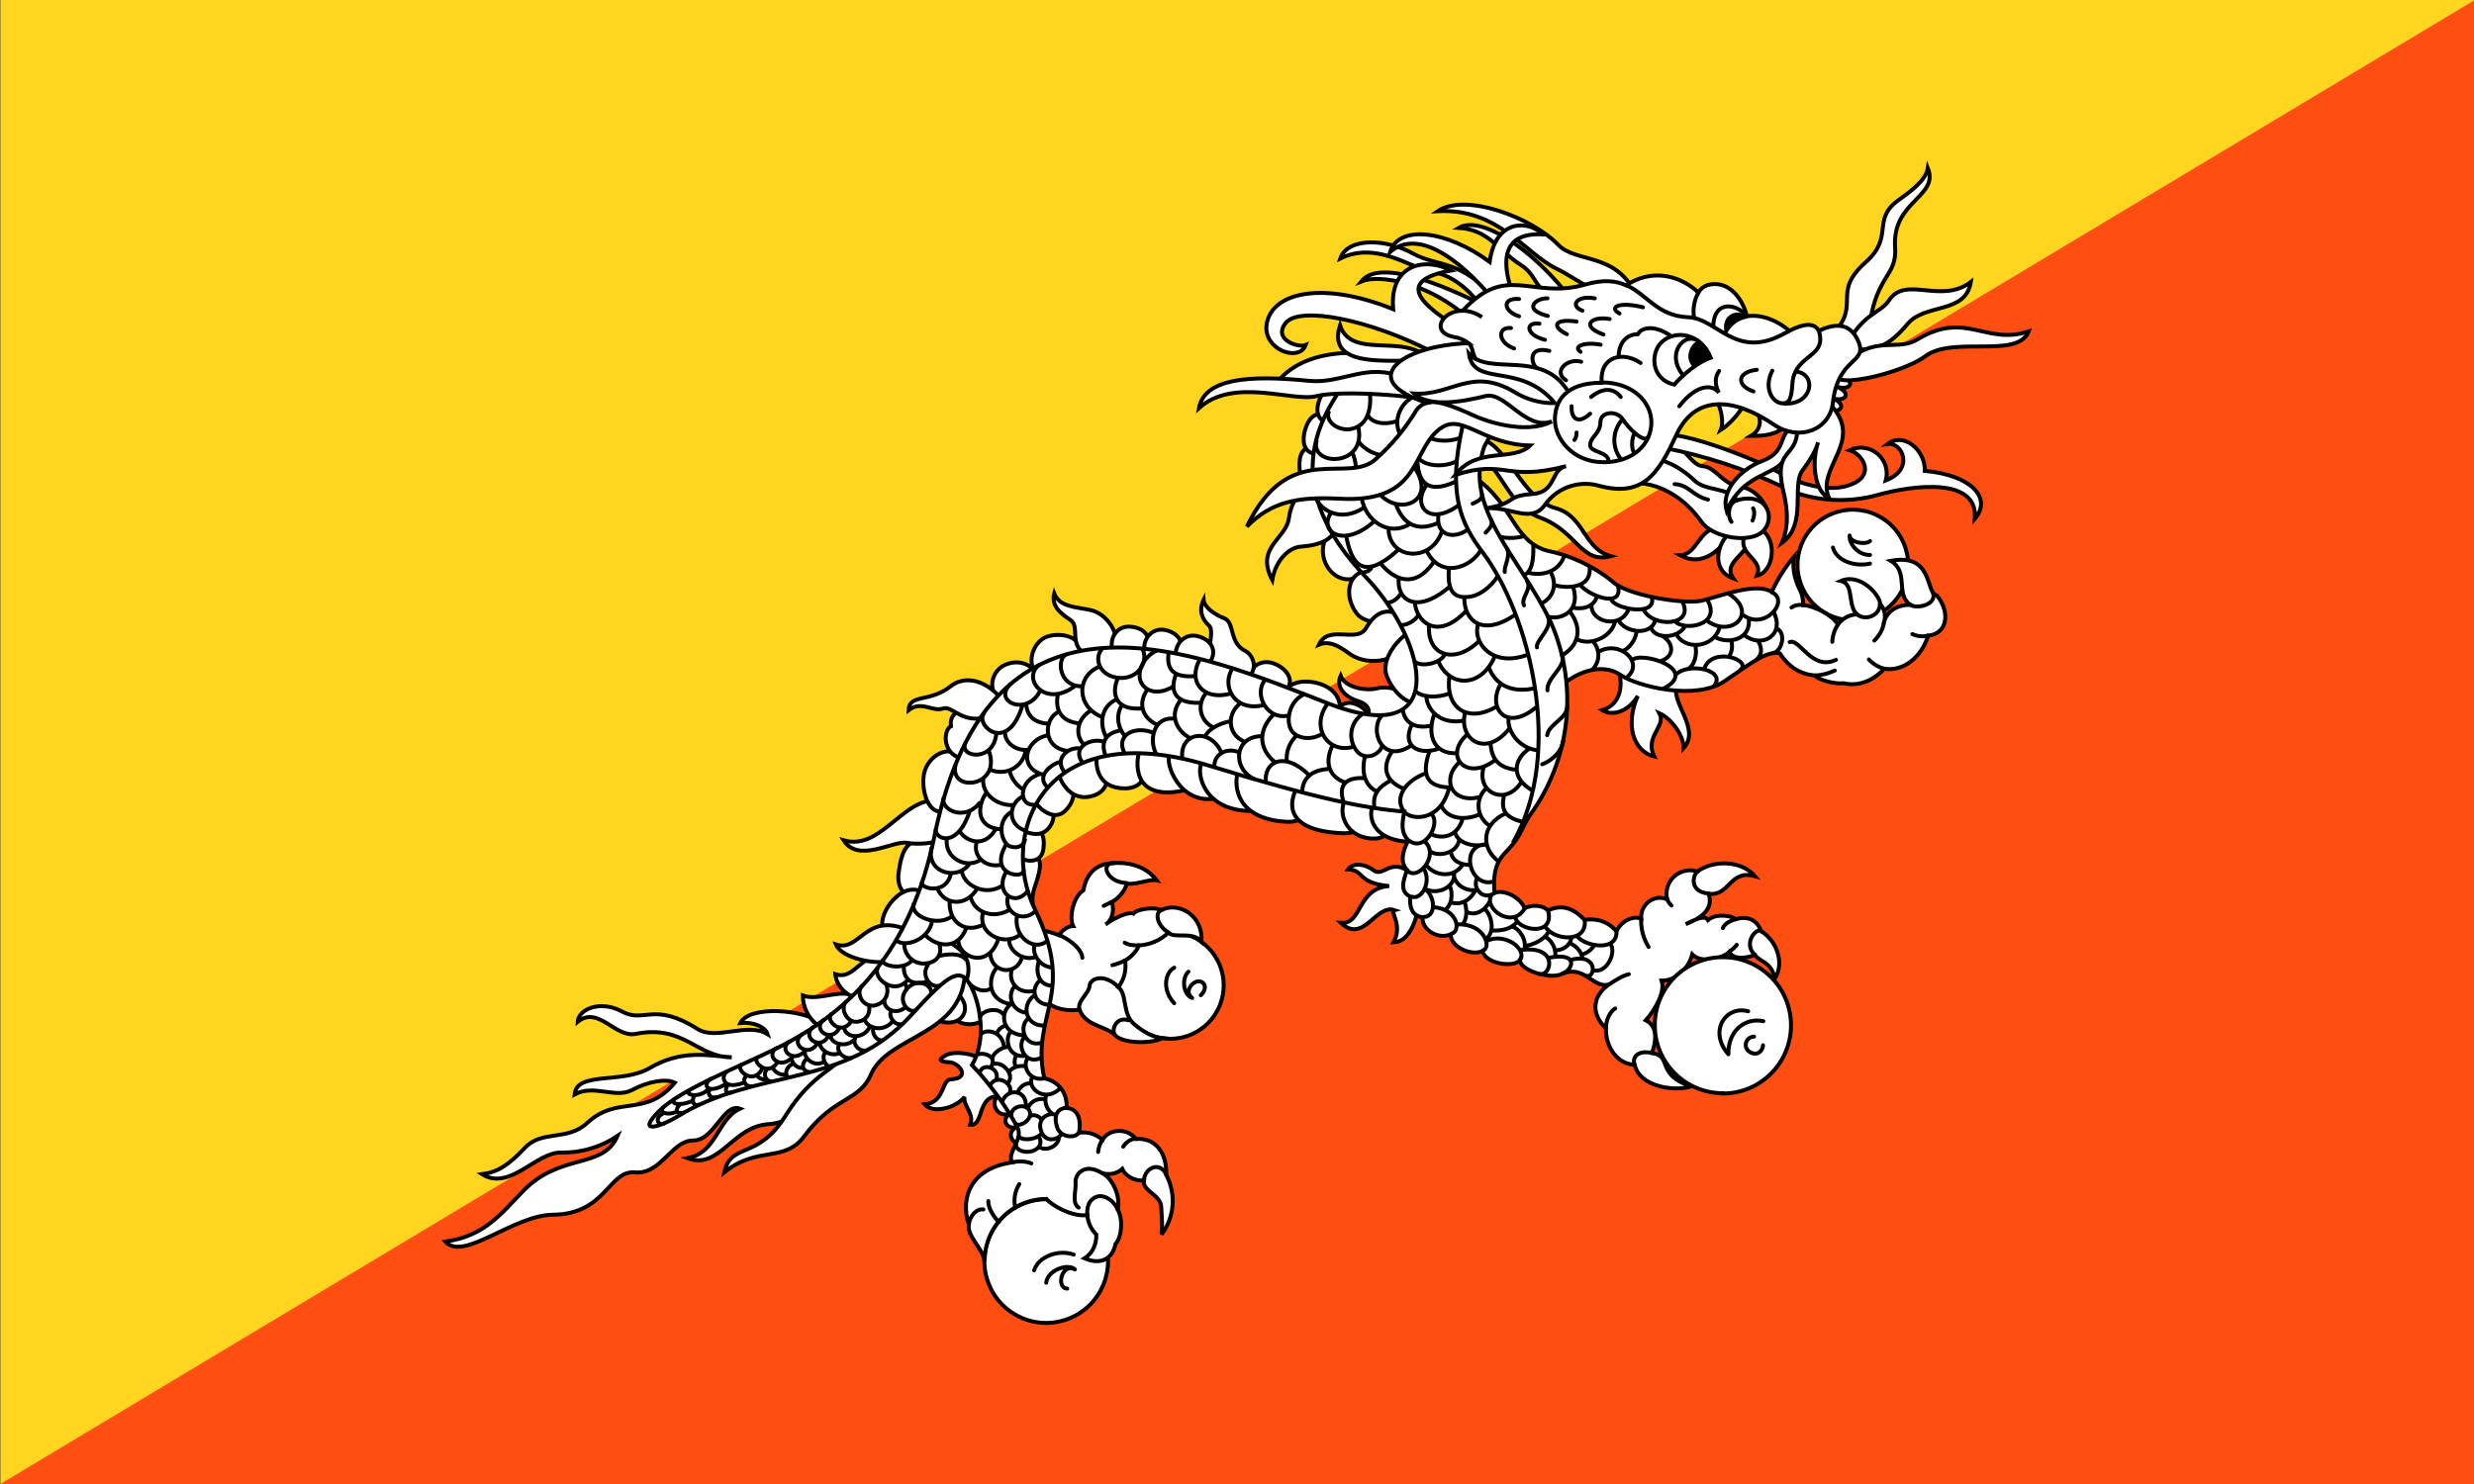 <svg width="250" height="150" viewBox="0 0 250 150" fill="none" xmlns="http://www.w3.org/2000/svg">
<rect x="0" y="0" width="250" height="150" fill="#333333" stroke="none"/>
<g clip-path="url(#clip0_1284_58729)">
<path d="M0.039 0H250.078V150H0.039V0Z" fill="#FFD520"/>
<path d="M0.039 150H250.078V0L0.039 150Z" fill="#FF4E12"/>
<path d="M133.313 45.281C132.063 44.875 131.25 45.5 131.313 47.125C131.313 48.719 132.188 49.625 133.438 49.031L133.313 45.281Z" fill="white" stroke="black" stroke-width="0.4"/>
<path d="M134.407 42.281C133.376 41.469 132.407 41.812 131.907 43.344C131.438 44.906 131.938 46.031 133.313 45.844L134.407 42.281Z" fill="white" stroke="black" stroke-width="0.4"/>
<path d="M136.125 39.344C135.25 38.406 134.25 38.594 133.5 40.031C132.781 41.469 133.094 42.688 134.5 42.75L136.125 39.375V39.344ZM135 53.562C133.469 54.125 133.313 56.219 134.281 57.5C135.219 58.781 137 59.031 137.969 57.5L135 53.562Z" fill="white" stroke="black" stroke-width="0.4"/>
<path d="M133.219 49.125C131.782 48.656 130.469 50.594 130.25 52.344C129.969 54.531 126.813 55.281 128.563 58.625C128.938 56.5 130.344 55.312 131.469 55.25C132.594 55.156 134.282 54.938 135 53.562L133.219 49.125ZM137.813 57.75C136.125 58.156 135.875 60.406 137.094 62C138.125 63.375 141.375 63.062 141.282 61.688L137.844 57.75H137.813ZM142.594 71.312C142.688 69.844 140.344 69.281 139.219 69.562C138.094 69.875 135.938 69.531 135.469 68.312C135.032 69.281 135.625 70.344 137.25 70.875C138.5 71.25 138.469 72.125 138.094 72.562C139.032 72.719 141.75 72.719 142.594 71.312Z" fill="white" stroke="black" stroke-width="0.4"/>
<path d="M141.281 62.062C139.625 61.312 138.656 62.438 138.031 63.5C137.094 65.062 134.25 63.062 133.281 65.156C134.594 64.594 135.906 65.781 136.531 66.188C138.313 67.344 141.719 67 142.219 64.25L141.281 62.062Z" fill="white" stroke="black" stroke-width="0.4"/>
<path d="M142.25 63.969C140.594 65.219 139.938 66.719 140 67.719C140.032 68.719 141.438 70.937 142.969 71.062C143.844 69.25 144.313 65.437 142.25 63.969ZM135.375 71.75C135.375 71.125 136.25 70.906 136.875 71.125C137.469 71.312 138.407 71.906 138.063 72.562L135.375 71.75ZM126.313 68.406C126.157 67.687 127.313 66.437 128.875 67.125C130.438 67.812 130.657 69.125 130 69.656L126.313 68.406Z" fill="white" stroke="black" stroke-width="0.4"/>
<path d="M130.125 69.781C130 69.375 131.156 68.562 133.063 69.031C135 69.531 135.469 70.781 135.406 71.75L130.125 69.781ZM126.094 68.437C127.125 67.687 126.719 66.25 125.813 65.781C124.188 64.969 124.781 62.906 123.719 62.5C122.688 62.094 121.688 61.375 121.625 60.625C121.125 61.656 121.438 62.562 122.156 63.219C122.875 63.844 121.594 66.469 122.531 67.156L126.094 68.437ZM104.531 67.875C103.688 66.562 101.688 66.781 100.844 67.719C100 68.656 100.125 70 100.906 70.625L104.531 67.875ZM109.375 65.906C109.063 64.125 106.906 63.937 105.75 64.375C104.563 64.812 103.781 66.594 104.531 67.875L109.375 65.906Z" fill="white"/>
<path d="M104.531 67.875C103.688 66.562 101.688 66.781 100.844 67.719C100 68.656 100.125 70 100.906 70.625L104.531 67.875ZM104.531 67.875C103.781 66.594 104.563 64.812 105.75 64.375C106.906 63.937 109.063 64.125 109.375 65.906L104.531 67.875ZM130.125 69.781C130 69.375 131.156 68.562 133.063 69.031C135 69.531 135.469 70.781 135.406 71.75L130.125 69.781ZM126.094 68.437C127.125 67.687 126.719 66.25 125.813 65.781C124.188 64.969 124.781 62.906 123.719 62.5C122.688 62.094 121.688 61.375 121.625 60.625C121.125 61.656 121.438 62.562 122.156 63.219C122.875 63.844 121.594 66.469 122.531 67.156L126.094 68.437Z" stroke="black" stroke-width="0.4"/>
<path d="M112.562 65.656C113.343 64.187 111.843 61.969 110.156 61.656C108.75 61.344 107.093 61.375 106.531 60C106.218 61.187 107.093 61.969 108.156 62.656C109.187 63.344 107.968 65.094 109.656 66.094L112.593 65.656H112.562Z" fill="white" stroke="black" stroke-width="0.4"/>
<path d="M112.437 65.719C112.062 64.656 112.781 63.219 114.219 63.344C115.687 63.438 116.5 64.469 115.875 65.812L112.437 65.719Z" fill="white" stroke="black" stroke-width="0.4"/>
<path d="M115.656 65.812C115.437 64.688 116.343 63.375 117.781 63.688C119.187 64 119.843 65.156 119.031 66.344L115.656 65.781V65.812Z" fill="white" stroke="black" stroke-width="0.4"/>
<path d="M118.813 66.312C118.688 65.187 119.656 63.937 121.063 64.312C122.469 64.687 123.063 65.875 122.188 67.031L118.844 66.312H118.813ZM94.563 84.75C91.844 84.75 91.188 85.375 90.813 88.187C90.313 91.625 95.031 92.031 94.563 84.75Z" fill="white" stroke="black" stroke-width="0.4"/>
<path d="M95.75 81.125C91.625 79.562 89.375 86.125 85.25 84.938C86.719 87.281 90.281 84.938 91.625 85.188C93.875 85.594 98.75 84.75 95.75 81.125ZM93.062 90.094C91 89.156 88.812 92.281 89.188 93.688C89.719 95.406 94.406 94 93.062 90.094ZM83.5 103.625C84.625 103.938 86 104.563 85.75 106.75C85.5 108.938 81.375 113.344 77.688 113.625C74 113.844 72.688 118.312 69.469 117.062C72.469 116.5 72.469 113.125 74.781 112.063C73.094 111.438 72.219 115.281 70.031 115.281C67.844 115.281 66.812 118.75 64.156 118.5C61.5 118.281 61.25 122.719 55.906 122.781C51.844 122.812 46.844 127.562 45 125.5C48.969 124.938 50.562 122.75 52.906 120.344C56.656 116.5 60.938 118.219 62.406 114.812C60.719 115.951 58.722 116.54 56.688 116.5C54.188 116.437 51.5 120.437 48.719 118.687C50.312 118.469 51.375 117.781 53.062 116C54.781 114.187 57.344 115.375 59.344 113.5C62.469 110.625 65.188 113.031 68.188 109.437C67.344 109 65.531 109.281 63.844 110.188C62.156 111.063 60 109.562 58.062 110.625C58.281 108.25 62.812 109.594 65.625 107.969C68.812 106.094 71.438 106.656 73.938 106.875C70.438 106.875 69.094 103.531 64.25 104.5C62.156 104.937 60.469 101.594 58.375 103.281C58.438 102.031 60.625 101.031 62.875 102.25C65.125 103.469 66.031 101.187 70.531 104.031C72.406 105.187 75.562 103.281 77.562 104.531C77.312 103.781 76.156 103.281 74.812 103.406C75.656 101.656 81.125 101.875 83.5 103.625Z" fill="white" stroke="black" stroke-width="0.4"/>
<path d="M87.062 101C85.312 99.625 82.844 101.281 81.125 100.625C81.125 101.75 81.719 103.437 83.562 104.094C84.125 103.687 86.688 101.469 87.062 101Z" fill="white" stroke="black" stroke-width="0.4"/>
<path d="M89.844 97.094C87.062 95.688 86.594 99.188 84.406 98.469C84.5 99.469 85.312 100.719 87.062 101L89.875 97.094H89.844Z" fill="white" stroke="black" stroke-width="0.4"/>
<path d="M91.5 93.906C87.406 92.312 86.875 96.25 84.469 95.469C85.031 96.844 88.469 97.594 90.25 97.094L91.5 93.906ZM97.125 76.656C96.031 75.094 93.75 76.344 93.375 78.187C93.031 80 93.906 82.531 95.438 81.937L97.125 76.625V76.656Z" fill="white" stroke="black" stroke-width="0.4"/>
<path d="M99.906 71.844C98.031 71.375 95.844 71.594 96.094 73.406C95.344 73.75 95.156 76.125 97.125 76.656L99.906 71.812V71.844Z" fill="white" stroke="black" stroke-width="0.4"/>
<path d="M101.156 70.594C99.281 68.406 97.25 68.437 96.094 69.344C93.938 71.062 91.875 70.094 91.812 71.781C93.094 70.781 94.25 71.969 95.25 71.625C96.312 71.25 97.094 73.281 100 72.437L101.156 70.562V70.594ZM96.688 103.062C96.969 103.594 98.688 103.812 99.531 102.937C100.656 101.75 99.438 98.5 97.656 98.25C95.875 98.031 95.719 101.937 96.688 103.062Z" fill="white" stroke="black" stroke-width="0.4"/>
<path d="M94.688 103.125C97.188 104.062 98.281 101.969 96.938 100.625C96.245 101.508 95.493 102.343 94.688 103.125Z" fill="white" stroke="black" stroke-width="0.4"/>
<path d="M85.188 106.594C84.688 108.062 82.188 108.281 79.375 112.781C76.562 117.312 73.875 115.406 73.188 118.5C76.562 115.781 79.219 117.562 81.25 114.875C84.281 110.781 86.812 111.375 88 108.625C89.688 104.656 97.062 104.75 97.5 98.531C95 98.062 87.094 104.75 85.188 106.594ZM148.688 45.75C151.906 46.812 151.969 50.969 155.688 52.344C159.375 53.719 159.75 57.031 162.781 56.219C159.969 55.437 160.156 52.187 157.219 51.375C153.781 50.437 152.469 45.187 149.719 44.375M163.469 67.594C164.031 68.906 163.938 71.187 161.906 71.781C163 72.469 164.625 71.844 165.5 70.344C164.188 73.281 165.063 75.937 167.156 76.469C166.156 74.406 168.406 73.437 167.688 72.094C169 72.687 170.188 74.5 170.125 75.625C171.875 73.687 168.875 71.094 169.406 69.281L163.469 67.594ZM142.562 88.281C140.594 86.562 139.75 88.75 138.812 87.969C137.875 87.281 136.688 87.187 136.219 87.875C137.906 87.937 137.094 89.25 140.375 89.562C137.094 89.781 137.688 93.469 135.5 93.281C137.812 95.469 139.031 91.312 140.938 92C140.375 92.156 141.812 93.469 140.812 95.25C142.438 95.219 143.094 92.969 143.312 91.812L142.562 88.281ZM99.125 107.094C98.438 106.469 96.312 106.187 95.531 106.687C94.719 107.156 95 107.312 95.969 107.375C96.938 107.437 98.156 109 96.094 109.094C95.125 109.125 95.469 111.469 93.438 111.625C94.25 112.625 96.625 111.969 97.469 110.875C97.312 111.781 98.5 112.594 98.031 113.687C99.5 113.844 98.656 110.656 101 110.812C100.062 110.937 100.438 113.125 102.125 112.562C101.125 113.031 101.656 114.219 102.75 113.937C102.063 114.156 101.812 115.094 102.812 115.625C103.781 114.281 102.688 109.531 99.156 107.094H99.125ZM186.812 62.687C187.58 62.745 188.351 62.643 189.078 62.389C189.805 62.135 190.471 61.733 191.035 61.21C191.599 60.686 192.05 60.052 192.357 59.346C192.665 58.641 192.824 57.879 192.824 57.109C192.824 56.34 192.665 55.578 192.357 54.873C192.05 54.167 191.599 53.532 191.035 53.009C190.471 52.485 189.805 52.084 189.078 51.83C188.351 51.575 187.58 51.474 186.812 51.531C185.405 51.637 184.09 52.27 183.13 53.304C182.17 54.339 181.637 55.698 181.637 57.109C181.637 58.52 182.17 59.88 183.13 60.914C184.09 61.949 185.405 62.582 186.812 62.687Z" fill="white"/>
<path d="M148.688 45.75C151.906 46.812 151.969 50.969 155.688 52.344C159.375 53.719 159.75 57.031 162.781 56.219C159.969 55.437 160.156 52.187 157.219 51.375C153.781 50.437 152.469 45.187 149.719 44.375M85.188 106.594C84.688 108.062 82.188 108.281 79.375 112.781C76.562 117.312 73.875 115.406 73.188 118.5C76.562 115.781 79.219 117.562 81.25 114.875C84.281 110.781 86.812 111.375 88 108.625C89.688 104.656 97.062 104.75 97.5 98.531C95 98.062 87.094 104.75 85.188 106.594ZM163.469 67.594C164.031 68.906 163.937 71.187 161.906 71.781C163 72.469 164.625 71.844 165.5 70.344C164.187 73.281 165.063 75.937 167.156 76.469C166.156 74.406 168.406 73.437 167.687 72.094C169 72.687 170.188 74.5 170.125 75.625C171.875 73.687 168.875 71.094 169.406 69.281L163.469 67.594ZM142.562 88.281C140.594 86.562 139.75 88.75 138.812 87.969C137.875 87.281 136.688 87.187 136.219 87.875C137.906 87.937 137.094 89.25 140.375 89.562C137.094 89.781 137.687 93.469 135.5 93.281C137.812 95.469 139.031 91.312 140.937 92C140.375 92.156 141.812 93.469 140.812 95.25C142.437 95.219 143.094 92.969 143.312 91.812L142.562 88.281ZM99.125 107.094C98.438 106.469 96.312 106.187 95.531 106.687C94.719 107.156 95 107.312 95.969 107.375C96.938 107.437 98.156 109 96.094 109.094C95.125 109.125 95.469 111.469 93.438 111.625C94.25 112.625 96.625 111.969 97.469 110.875C97.312 111.781 98.5 112.594 98.031 113.687C99.5 113.844 98.656 110.656 101 110.812C100.062 110.937 100.438 113.125 102.125 112.562C101.125 113.031 101.656 114.219 102.75 113.937C102.063 114.156 101.813 115.094 102.813 115.625C103.781 114.281 102.688 109.531 99.156 107.094H99.125ZM186.812 62.687C187.58 62.745 188.351 62.643 189.078 62.389C189.805 62.135 190.471 61.733 191.035 61.21C191.599 60.686 192.05 60.052 192.357 59.346C192.665 58.641 192.824 57.879 192.824 57.109C192.824 56.34 192.665 55.578 192.357 54.873C192.05 54.167 191.599 53.532 191.035 53.009C190.471 52.485 189.805 52.084 189.078 51.83C188.351 51.575 187.58 51.474 186.812 51.531C185.405 51.637 184.09 52.27 183.13 53.304C182.17 54.339 181.637 55.698 181.637 57.109C181.637 58.52 182.17 59.88 183.13 60.914C184.09 61.949 185.405 62.582 186.812 62.687Z" stroke="black" stroke-width="0.4"/>
<path d="M157.688 69.406C159.406 67.812 161.969 67 163.75 68.219C165.5 69.406 171.375 70.844 174.281 68.844C177.188 66.844 178.562 65.781 179.844 66.031C180.781 67.469 181.969 68.156 183.406 68.281C183.844 68.781 185.438 69.156 186.312 69.062C187.594 69.375 189.156 68.969 190.406 67.594C192.344 67.906 194.156 66.437 194.844 64.25C196.906 64.031 197.031 61.75 195.719 60.187C194.531 59.969 195.438 55.875 191.063 56.687C192.938 57.812 191.5 60.062 193.031 61.125C192 61.125 190.625 61.562 190.312 63.125C190.719 62.062 190.25 61.312 190 61.094C190 60.156 187.969 57.875 186.031 58.719C187.406 59.031 186.656 61.219 187.656 62.094C187.277 62.109 186.905 62.21 186.57 62.388C186.235 62.567 185.944 62.819 185.719 63.125C185.187 62.187 183.344 61.25 182.219 61.156C182.219 60.844 182.156 60.219 182 59.875C181.5 58.906 181.062 57.75 181.281 56.281C180.367 57.357 179.61 58.556 179.031 59.844C177.5 58.781 173.719 60.312 171.938 60.719C170.188 61.125 164.219 60.156 162.875 58.719C160.963 57.19 158.713 56.14 156.312 55.656C152.875 54.656 152.875 50.906 149.094 48.312C149 53 156.094 67.812 157.688 69.406ZM118.25 105C119.684 105 121.059 104.43 122.073 103.416C123.087 102.403 123.656 101.028 123.656 99.594C123.656 98.16 123.087 96.785 122.073 95.771C121.059 94.757 119.684 94.187 118.25 94.187C116.816 94.187 115.441 94.757 114.427 95.771C113.413 96.785 112.844 98.16 112.844 99.594C112.844 101.028 113.413 102.403 114.427 103.416C115.441 104.43 116.816 105 118.25 105Z" fill="white" stroke="black" stroke-width="0.4"/>
<path d="M105.375 100.844C106.469 102.25 108.312 102.156 109.094 102.062C109.719 103.75 111.781 103.687 112.656 104.625C113.562 105.562 116.563 105.469 117.438 104.937C116.656 104.875 115.594 104.375 114.625 103.531C113.375 102.531 113.938 100.469 113 99.781C113.295 99.406 113.509 98.973 113.627 98.51C113.745 98.047 113.766 97.565 113.688 97.094C114.438 96.656 115 95.938 115.063 95.562C116.184 95.508 117.248 95.054 118.063 94.281C118.75 94.906 120.469 94.094 121.406 95.156C121.594 92.5 119.062 91.094 117.344 92C116.687 91.625 114.875 91.875 114.531 92.344C114 92.094 112.406 92.906 111.719 93.438C112.5 93 112.625 91.656 112.313 91.188C113 90.875 113.75 89.969 113.844 89.312C114.781 89.469 116.25 88.812 116.875 88.969C115.844 87.594 114.125 87.094 112.344 87.25C110.5 87.344 109.719 88.625 109.469 90C108.406 90.656 108.031 92.812 108.437 93.594C107.812 93.594 107.219 94.188 107 94.531C106.067 94.147 105.071 93.935 104.063 93.906M104.469 91.719C104.094 90.656 104.563 89.719 104.813 88.906C105.438 86.781 105.062 86.219 103.156 86.5C103.269 88.305 103.714 90.075 104.469 91.719Z" fill="white"/>
<path d="M105.375 100.844C106.469 102.25 108.312 102.156 109.094 102.062C109.719 103.75 111.781 103.687 112.656 104.625C113.562 105.562 116.563 105.469 117.438 104.937C116.656 104.875 115.594 104.375 114.625 103.531C113.375 102.531 113.938 100.469 113 99.781C113.295 99.406 113.509 98.973 113.627 98.51C113.745 98.047 113.766 97.565 113.688 97.094C114.438 96.656 115 95.938 115.063 95.562C116.184 95.508 117.248 95.054 118.063 94.281C118.75 94.906 120.469 94.094 121.406 95.156C121.594 92.5 119.062 91.094 117.344 92C116.687 91.625 114.875 91.875 114.531 92.344C114 92.094 112.406 92.906 111.719 93.438C112.5 93 112.625 91.656 112.313 91.188C113 90.875 113.75 89.969 113.844 89.312C114.781 89.469 116.25 88.812 116.875 88.969C115.844 87.594 114.125 87.094 112.344 87.25C110.5 87.344 109.719 88.625 109.469 90C108.406 90.656 108.031 92.812 108.437 93.594C107.812 93.594 107.219 94.188 107 94.531C106.067 94.147 105.071 93.935 104.063 93.906M104.469 91.719C104.094 90.656 104.563 89.719 104.813 88.906C105.438 86.781 105.062 86.219 103.156 86.5C103.269 88.305 103.714 90.075 104.469 91.719Z" stroke="black" stroke-width="0.4"/>
<path d="M103.062 86.625C103.562 87.125 105.25 87.344 105.438 85.812C105.656 84.062 104.937 83.375 103.406 84.062C103.281 84.469 103.156 86.094 103.094 86.625H103.062Z" fill="white" stroke="black" stroke-width="0.4"/>
<path d="M103.438 84C104.063 84.25 105.469 84.781 106.25 83.281C106.875 82.031 106.031 81.094 104.688 81.156C104.375 81.531 103.75 82.812 103.438 84Z" fill="white" stroke="black" stroke-width="0.4"/>
<path d="M104.625 81.031C104.781 81.531 106.438 83.125 107.625 81.969C108.844 80.812 108.844 79.062 107.031 78.437C106.562 78.5 105.094 80.187 104.625 81.031Z" fill="white" stroke="black" stroke-width="0.4"/>
<path d="M107.031 78.406C107.375 79.437 108.531 81.156 110.625 80.375C112.719 79.562 111.813 76.937 110.844 76.406C109.444 76.806 108.144 77.499 107.031 78.437V78.406Z" fill="white" stroke="black" stroke-width="0.4"/>
<path d="M110.844 76.406C110.688 77.312 110.844 79.719 113.719 79.687C116.563 79.625 115.781 76.281 115.031 75.812C113.875 75.812 111.906 75.844 110.844 76.437V76.406Z" fill="white" stroke="black" stroke-width="0.4"/>
<path d="M115.156 75.906C114.843 76.625 114.125 81.125 119.718 79.875C120.437 79.719 122.312 75.562 115.156 75.937V75.906Z" fill="white" stroke="black" stroke-width="0.4"/>
<path d="M118.218 76.344C117.656 76.906 119.093 81.437 122.906 80.687C126.656 79.906 123.499 75.594 118.218 76.312V76.344Z" fill="white" stroke="black" stroke-width="0.4"/>
<path d="M121.437 77.031C120.812 78.281 121.749 81.969 126.405 81.969C130.624 81.969 126.187 77.094 121.437 77.031Z" fill="white" stroke="black" stroke-width="0.4"/>
<path d="M125.094 78.094C124.781 78.812 124.437 82.719 129.937 83.062C133.906 83.312 132.937 77.656 125.094 78.094Z" fill="white" stroke="black" stroke-width="0.4"/>
<path d="M131 79.75C130.344 80.969 129.625 83.969 135.656 84.219C139.5 84.375 137.125 79.844 131.031 79.75H131Z" fill="white" stroke="black" stroke-width="0.4"/>
<path d="M136.032 80.687C135.157 81.875 135.813 84.25 138.063 84.687C140.876 85.25 141.282 82.594 139.344 81.312C137.407 80.062 136.032 80.687 136.032 80.687Z" fill="white" stroke="black" stroke-width="0.4"/>
<path d="M138.812 81.219C138.156 82.375 138.531 85.094 142.812 85.094C143.687 85.094 147.062 81.656 138.781 81.25L138.812 81.219ZM105.719 133.719C107.376 133.719 108.966 133.06 110.138 131.888C111.31 130.716 111.969 129.126 111.969 127.469C111.969 125.811 111.31 124.221 110.138 123.049C108.966 121.877 107.376 121.219 105.719 121.219C104.061 121.219 102.471 121.877 101.299 123.049C100.127 124.221 99.469 125.811 99.469 127.469C99.469 129.126 100.127 130.716 101.299 131.888C102.471 133.06 104.061 133.719 105.719 133.719Z" fill="white" stroke="black" stroke-width="0.4"/>
<path d="M151.656 42.688C150.982 43.439 150.414 44.281 149.969 45.188C147.875 51.438 153.469 56.125 156.719 62.906C158.056 65.958 158.597 69.299 158.291 72.616C157.985 75.934 156.842 79.12 154.969 81.875C153.594 83.688 154 84.219 152.219 86.062C151.531 86.781 150.781 87.688 151.031 90.25C152.156 89.844 153.75 90.875 154.063 91.812C154.875 91.375 156 91.531 156.406 92.031C157.781 91.406 158.906 91.719 160.125 92.969C161.156 92.844 162.313 92.969 163.344 94.125C163.906 93 165.031 92.562 165.844 92.844C165.75 91.375 167.188 90.344 168.469 90.906C168.369 90.494 168.381 90.062 168.504 89.656C168.628 89.249 168.858 88.884 169.17 88.597C169.483 88.309 169.867 88.111 170.282 88.023C170.697 87.934 171.129 87.959 171.531 88.094C173 86.969 175.906 86.875 177.344 88.562C174.75 87.844 174.844 90.594 172.656 90.344C173.219 91.938 171.781 92.875 170.344 93.406C171.281 92.969 172.281 92.438 172.594 93C173.406 92.281 175 92.562 175.406 92.906C176.469 92.594 177.5 92.844 177.969 94.125C179.438 95 180.406 97.25 179.344 98.938C179.031 97.188 177.813 97.25 177.344 96.531C176.219 96.938 175.094 96.938 174.75 96.219C174.125 96.844 171.938 97.438 171 96.469C170.625 97.906 169.375 99.125 167.906 99.125C168.313 100.25 167.188 102.156 166.313 103.125C167.688 103.844 167.25 105.469 166.938 106.438C169.063 106.75 167.25 108.625 170.906 109.813C169.125 110.375 165.656 109.813 165.188 107.625C163.406 107.563 162.219 105.781 162.281 103.938C160.906 102.656 160.719 100.813 162.594 99.5C161 100 160.094 97.406 157.781 98.469C156.625 99 153.563 98.094 153.594 97.031C153.125 97.812 150.156 97.5 149.781 96.125C148.813 96.656 146.563 95.781 146.594 94.438C145.344 95 143.656 94 143.75 92.719C142.563 92.562 142.438 91.5 142.5 90.625C141.469 90.125 141.75 89.125 142.188 87.938C141.438 87.125 141.75 86 142.313 84.938C141.531 84.125 141.688 83.188 141.906 82.031C138.063 81.719 133.219 80.781 122.125 77.375C105.375 72.219 100.875 84.312 104.563 91.875C108.844 100.625 104.094 102.5 105.531 109C107.094 109.313 107.875 110.625 107.781 112C108.719 112.031 109.344 112.875 109.031 114.5C109.456 114.43 109.891 114.459 110.302 114.583C110.714 114.708 111.092 114.925 111.406 115.219C111.969 114.156 113.844 113.906 114.781 115.125C116.875 114.969 117.938 116.688 117.844 118.75C118.348 119.696 118.572 120.766 118.489 121.834C118.406 122.903 118.02 123.925 117.375 124.781C117.5 123.938 117.375 122.75 117.344 122C117.25 120.688 115.406 120.406 115.594 119.313C114.656 119.406 113.719 118.875 113.406 118.156C113.127 118.397 112.79 118.561 112.429 118.632C112.067 118.704 111.693 118.679 111.344 118.563C112.406 119.031 113.281 120.969 112.938 122.25C113.5 123.219 113.375 125 112.719 125.75C112.406 127.313 111.156 127.875 109.594 127.188C110.5 126.625 110.813 125.625 110.781 124.781C110.254 124.254 109.933 123.556 109.875 122.813C108.313 123.063 106.125 121.719 105.75 121.188C104.927 121.188 104.111 121.35 103.351 121.666C102.591 121.982 101.9 122.445 101.32 123.029C100.739 123.613 100.279 124.306 99.967 125.067C99.654 125.829 99.496 126.645 99.5 127.469C99.312 126.188 97.688 124.906 97.906 123.813C96.938 120.844 98.312 118.063 102.25 117.5C101.75 116.375 103.438 115.219 102.813 113.938C101.558 111.655 100.014 109.544 98.219 107.656C99.594 105.313 99.156 102.188 98.375 100.25C97.219 97.469 96.125 98.156 92.031 102.656C85.344 110 76.406 107.969 68.531 112.813C66.438 114.063 64.344 114.563 66.594 112.313C68.844 110.063 74.781 107.813 78.656 105.875C85.906 102.25 92.031 96.219 94.438 84.469C100.094 56.844 121 65.969 134.188 71.094C146.594 75.938 144.344 65 138.063 58.375C130.5 50.469 132.031 44.219 135.563 39.219C141.906 38.344 154.125 40.562 151.656 42.688Z" fill="white" stroke="black" stroke-width="0.4"/>
<path d="M174.094 110.531C174.999 110.531 175.895 110.353 176.731 110.007C177.567 109.66 178.326 109.153 178.966 108.513C179.606 107.873 180.114 107.113 180.46 106.277C180.806 105.441 180.984 104.545 180.984 103.641C180.984 102.736 180.806 101.84 180.46 101.004C180.114 100.168 179.606 99.408 178.966 98.768C178.326 98.128 177.567 97.621 176.731 97.275C175.895 96.928 174.999 96.75 174.094 96.75C172.27 96.75 170.522 97.474 169.232 98.764C167.943 100.053 167.219 101.802 167.219 103.625C167.219 105.448 167.943 107.197 169.232 108.486C170.522 109.776 172.27 110.5 174.094 110.5V110.531Z" fill="white" stroke="black" stroke-width="0.4"/>
<path d="M147.813 43C146.251 49.781 147.563 52.844 149.813 55.812C154.469 61.969 158.188 76 152.876 85.188" stroke="black" stroke-width="0.4"/>
<path d="M155.844 77.25C156.469 77.031 157.719 76.25 157.969 74.938M156.344 74.312C156.531 73.156 158.344 72.656 158.375 71.406M156.375 69.781C156.25 68.562 158.188 67.469 157.906 66.281M155.312 65.438C155.156 64.75 156.937 63.469 156.437 62.375M154 61.188C153.625 60.438 154.844 59.562 154.313 58.75M152.062 57.812C151.937 57.312 152.688 56.156 152.281 55.469M150.125 53.844C150.281 53.625 150.938 53.156 150.688 52.562M148.812 50.906C149.063 50.781 149.844 50.531 149.75 49.969" stroke="black" stroke-width="0.4" stroke-linecap="round"/>
<path d="M108.5 126.812C106.938 126.25 104.906 127.031 104.5 128.406M105.719 129.656C105.906 128.281 108 127.688 108.625 128.313C107.312 127.594 106.656 130.187 107.844 130.25M118.656 97.812C117.719 98.312 117.406 100.063 118.656 101.406M120.094 98.219C119.438 98.781 119.469 100.469 120.469 100.875C119.625 100.25 120.469 99.219 121.094 99.188C121.687 99.156 122.094 99.875 121.344 100.594M176.656 102.219C174.406 101.594 172.594 104.219 174.656 106.563C174.594 104.313 176.219 102.812 178.188 103.219M177.25 104.781C177.026 104.781 176.812 104.87 176.653 105.028C176.495 105.187 176.406 105.401 176.406 105.625C176.406 106.063 176.781 106.5 177.406 106.5C177.813 106.5 178.156 106.031 178.156 105.656M185.219 55.344C185.594 56.719 187.469 57.312 188.969 56.969M188.969 56.094C187.812 56.125 186.844 55.031 186.906 54.125C186.906 54.812 188.469 55.125 188.969 54.688" stroke="black" stroke-width="0.4" stroke-linecap="round" stroke-linejoin="round"/>
<path d="M109.094 102.063C108.781 101.25 110.031 100.438 110.094 99.688C110.125 98.906 111.531 98.312 113 99.75M112.313 91.188L111.531 91.562M115.094 95.562C114.75 95.562 114.031 95.562 113.656 95.281M113.656 97.094C113.406 97.25 112.781 97.469 112.406 97.562M99.875 121.406C99.812 122.125 100.562 123.187 100.937 123.5M103 119.688C102.778 120.037 102.629 120.427 102.559 120.834C102.489 121.242 102.501 121.659 102.594 122.063M109 122.063C108.281 121.594 108.75 120.375 108.688 119.563C108.594 118.75 109.531 117.469 111.344 118.563M102.25 117.469C102.969 117.344 103.719 117.375 104.219 117.594M111.406 115.188C111.155 115.559 111.004 115.99 110.969 116.438M114.813 115.094C114.25 115.094 113.75 115.5 113.5 115.906M107 94.5C107.625 94.719 109.312 95.75 109.375 96.812M113.844 89.25C111.875 89.219 111.094 87.219 112.594 87.219M117.375 91.969C116.625 92.281 116.969 93.594 118.063 94.25M112.656 104.594C112.281 104.094 112.781 102.719 114.031 103.125M115.594 119.281C115.688 118.031 117.219 117.344 117.844 118.719M109.875 122.781C109.781 121.438 110.5 121 111.063 120.906C111.688 120.844 112.531 121.344 112.938 122.219M97.906 123.781C97.969 122.969 98.656 122.125 99.375 122.25M171.563 88.062C171.031 88.438 170.688 90.156 172.656 90.312M168.5 90.906C168.5 91.094 168.75 91.375 168.906 91.531M177.969 94.125C177.469 93.719 176.094 95.375 177.344 96.531M165.156 107.656C164.875 106.5 165.938 106.188 166.969 106.438M162.594 99.5C163.219 99.125 163.844 98.656 164.594 98.469M162.281 103.938C162.281 103 162.781 102.156 163.219 101.937M165.844 92.844C165.797 93.856 166.058 94.859 166.594 95.719M175.406 92.906C174.813 93.094 174.313 93.312 174.094 93.812M174.75 96.219C175.063 95.969 175.375 95.688 175.5 95.5M189.969 61.062C189.969 62.188 188.563 62.812 187.625 62.094M193.031 61.125C193.656 61.594 195.813 61.125 195.313 59.875M190.375 67.594C189.791 67.422 189.262 67.099 188.844 66.656M194.813 64.25C194.094 64.406 193.594 64.25 193.25 64.094M183.375 68.281C184.079 68.251 184.769 68.081 185.406 67.781M182.25 61.156C181.719 61.094 181.313 61.188 181.031 61.406M190.344 63.125C190.188 63.743 189.863 64.306 189.406 64.75" stroke="black" stroke-width="0.4" stroke-linecap="round"/>
<path d="M180.844 64.906C181.844 64.469 183.094 67.875 185.531 66.688M185.719 63.125C185.38 63.648 185.186 64.252 185.156 64.875" stroke="black" stroke-width="0.4" stroke-linecap="round" stroke-linejoin="round"/>
<path d="M137.562 57.906C137.875 57.844 138.469 57.75 138.594 57.344M96.156 95.375C97.375 96.062 98.219 97.219 97.719 98.938M151.5 54.188C151.875 54.438 153.219 54.438 154 54.188M154.938 55C154.938 55.562 155.094 57.688 154 58.125M154.406 57.875C155.406 58.188 157.406 58.062 158.063 56.219M156.656 57.781C157.188 58.594 157.344 60.156 155.781 61M157.031 59.125C158.219 59.5 160.906 59.562 160.625 57.25M159.687 59.125C160.531 60.219 164.062 61.562 163.5 59.219M156.469 62.344C157.813 62.688 159.75 61.75 158.969 59.344M162.812 60.562C163 61.5 167.5 62.438 166.906 60.344M166.063 61.562C166.906 63.5 171.375 63.344 169.969 60.75M169.25 62.781C170.125 63.844 174.094 63.219 172.5 60.594M172.469 62.719C174.938 64.594 177.781 61.938 174.656 60M176.094 62.125C178.281 63.844 180.938 60.719 179.031 59.844M158.906 61.406C159.594 61.594 161.031 61.531 161.375 60.281M160.812 61.125C160.75 62.938 163.812 63.625 164.594 61.531M163.563 62.688C164.125 63.906 166.844 64.375 167.281 62.656M166.844 63.469C167.281 64.656 169.625 64.531 170.281 63.281M169.406 64.094C170.125 65.656 173.125 65.656 173.781 63.375M173.281 64.375C174.437 65.094 176.937 64.812 176.719 62.562M176.25 64.188C178 65.594 180.437 64.219 179.219 61.844M179.125 66.031C180.062 65.875 180.531 64.031 179.562 63.531M157.687 66.344C159.562 65.312 159.969 63.531 158.625 61.812M159.313 64.594C160.531 65.312 162.813 64.531 163.219 62.781M160.969 64.781C161.656 65.656 161.781 66.75 160.875 67.75M161.5 65.906C163.656 64.594 166.313 67.031 164.313 68.531M164 65.781C164.469 65.656 165.312 64.781 165.375 63.781M164.938 66.719C165.844 65.781 171.875 67.656 168.063 69.625M167.75 64.188C168.938 64.625 169.531 66.281 167.75 66.844M169.313 68.219C170.563 66.875 174.625 67.719 173.156 69.406M172.187 67.688C172.906 65.219 177.219 66.75 175.812 67.75M171.312 65.25C171.438 65.719 171.469 66.906 170.688 67.562M174.938 64.75C175.025 65.027 175.047 65.32 175.004 65.607C174.961 65.894 174.853 66.167 174.687 66.406M177.656 64.781C177.906 65.219 178.281 66.062 177.406 66.75M143.219 46.281C143.25 48.562 144.063 50.094 147.156 48.656M144.188 49C142.625 51.062 144.375 53.281 147.406 51.062M139.438 49.969C141.531 52.219 145.281 50.594 142.875 47.156M145.375 51.906C145 54.125 146.812 54.562 148.281 53.562M137.594 50.344C137.969 52.562 140.25 54.312 142.469 52.969M140.312 53.406C140.312 56.594 144.688 56.938 145.719 53.656M144.156 55.656C145.563 58.562 148.625 57.375 149.625 55.625M141.063 51.031C141.625 52.438 142.75 54 145.344 52.844M133 50.344C133.375 51.5 135.469 52.906 137.875 51.281M134.5 51.844C133.188 53.719 135.75 55.5 138.875 52.688M136.031 54.156C136.531 56.812 137.594 58.969 141.344 55.531M139.469 56.906C140.844 58.594 142.937 59.625 144.906 56.781" stroke="black" stroke-width="0.4"/>
<path d="M146.407 57.406C146.282 59.438 146.657 60.438 148.25 60.344C149.5 60.281 150.657 59.312 151.344 58.25M147.969 60.344C147.907 62.656 149.719 64.469 153.125 62.125M149.375 63.062C148.75 64.781 150.657 67.594 154.438 66.156M141.344 58.469C141.125 60.656 143.157 62.156 146.469 59.312M142.969 60.906C143.094 62.719 145.157 64.906 148.157 61.75M144.407 63.219C144.188 66.312 147.032 67.188 149.438 64.812M140.125 60.906C140.75 60.969 141.282 60.406 141.594 59.969M141.469 63.156C142.032 63.281 143.032 62.781 143.344 62.125M142.907 66.812C143.532 67.531 145.719 67.031 146 66.094M145.313 66.781C146.5 69.594 149.719 69.5 151.063 66.312M150.438 67.438C151.063 69.094 152.594 70.125 155.094 69.562M151.657 69.125C150.25 71.406 152.094 74.125 155.25 71.469M152.438 72.562C152.282 74 153.594 75.656 155.407 75.844M146.469 68.344C146 71.594 148.344 73.156 151.25 71.406M143.063 69.906C143.813 70.5 145.188 70.562 146.5 70.094M148.063 71.969C147.313 74.719 150.125 76.688 152.532 73.625M144.125 70.344C144.188 71.75 145.532 73.281 147.907 72.844M154.563 75.656C152.938 76.719 152.625 78.656 154.875 79.906M150.625 75.094C150.688 76.719 151.469 77.656 153.282 77.812M148.25 74.25C145.813 76.438 148.188 79.031 151.063 76.844M149.938 77.531C149.125 80.062 152.125 81.594 153.75 79.031M144.938 72.156C144.063 74.656 145.188 76.281 147.25 76.125M141.75 71.656C141.875 73.156 143.157 73.688 144.625 73.344M142.688 73.219C141.594 75.312 143.25 76.438 145.438 75.656M152 80.344C151.688 81.656 151.875 82.594 153.844 83.062M152.157 82.219C149.782 83.281 149.563 85.594 151.407 87.062M150.219 79.656C149.935 79.905 149.714 80.218 149.575 80.569C149.436 80.92 149.382 81.299 149.419 81.674C149.456 82.05 149.581 82.412 149.786 82.729C149.99 83.047 150.267 83.311 150.594 83.5M139.657 72.312C138.313 73.656 139.594 77.375 142.625 75.344M147.532 77C145.657 78.562 146.5 81.312 149.563 80.562M144.469 75.875C143.5 78.594 144.407 79.562 146.594 79.594" stroke="black" stroke-width="0.4"/>
<path d="M137.656 72.188C137.357 72.393 137.104 72.66 136.916 72.97C136.727 73.281 136.607 73.627 136.562 73.988C136.518 74.349 136.551 74.714 136.659 75.061C136.766 75.408 136.947 75.728 137.187 76C137.906 76.812 139.281 76.438 139.687 75.406M134.188 71.094C132.344 73.469 134.188 76.281 136.813 75.469M144.094 78.156C142.219 78.812 140.75 80.531 141.906 82.062C142.625 82.938 145.594 83.062 146.438 79.625M140.688 75.938C139.594 77.5 139.938 79 141.938 79.75M140.563 78.875C139.375 79.5 138.625 80.281 138.906 81.688M137.938 76.406C137.5 78.281 138.031 79.469 139.188 80.031M137.906 78.656C136.094 78.531 135.156 79.281 135.781 81.094M135.937 79.094C134.156 78.469 133.875 76.906 134.656 75.344M134.406 77.719C132.469 77.781 131.594 78.75 131.594 80.062" stroke="black" stroke-width="0.4"/>
<path d="M131.781 70.188C130.375 70.781 129.906 72.688 130.438 73.719C130.969 74.75 132.625 74.844 133.625 74.156M127.875 68.688C126.594 70.125 128.063 72.969 130.375 72.281M124.563 67.562C123.375 69.25 124.688 72.062 127.781 71.25M127.938 79.094C127.625 77.094 129.719 75.781 132.313 78.375M131.063 74.312C130.695 74.643 130.409 75.056 130.23 75.518C130.051 75.979 129.983 76.476 130.031 76.969M121.281 66.594C119.938 68.844 121.563 70.906 124.406 70.094M128.719 72.188C126.844 74.062 127.469 75.969 128.875 77.062M127.5 74.406C124.656 74.438 124.5 77.75 126.813 78.781M125.344 71.094C124.156 71.906 123.781 74.125 125.813 75M125.25 76.062C124.031 75.5 122.594 76.188 122.719 77.594M123.438 76.094C122.344 73.531 119.188 73.969 119.469 76.625M124.313 72.906C123.656 73.031 122.281 73.438 121.75 74.469M121.938 70C121.686 70.259 121.503 70.577 121.404 70.924C121.306 71.272 121.294 71.638 121.372 71.991C121.449 72.344 121.613 72.672 121.848 72.946C122.083 73.22 122.382 73.432 122.719 73.562M118.094 65.906C117.844 67.656 118.531 68.5 120.719 68.344M118.844 68.125C118.031 70.219 119.156 71.156 121.344 71.031M119.344 70.719C118.063 72.25 118.938 73.875 120.188 74.562M118.75 72.656C116.438 72.344 116.094 75.031 116.875 76.25" stroke="black" stroke-width="0.4"/>
<path d="M116.906 65.75C115.5 66.375 114.688 68.125 115.438 69.188C116.219 70.281 117.75 69.938 118.563 69.375M115.937 69.688C114.75 71.469 115.812 72.812 117.062 73.312" stroke="black" stroke-width="0.4"/>
<path d="M111.406 65.531C110.469 66.5 111.063 68.469 113.281 68.531C115.125 68.531 116.031 66.844 115.469 65.625M112.969 68.531C112.25 70.125 112.719 71.875 115.469 71.594M116.594 74.094C114.938 73.344 112.656 74.094 113.625 76.125M113.406 71.25C112.719 72.219 112.938 73.594 113.719 74.438M113.281 73.812C112.156 74.031 111.063 74.625 111.719 76.406M111.563 74.969C110.125 74.531 108.281 75.594 109.375 77.062M109.156 75.656C107.906 75.438 106.438 76.781 107.625 78.094M107.156 77C106.031 77.312 104.688 78.562 105.875 79.594M112.844 70.688C111.219 71.406 111.063 73.219 111.813 74.562M111.125 67.375C108.719 68.312 108.75 71.5 111.438 72.5M110.281 71.781C108.844 72.625 108.563 74.25 109.531 75.281M107.75 66.156C106.813 66.469 106.875 69.438 109.438 69.375M105.094 67.156C103.156 68.438 105.5 71.688 108.625 69.344M106.906 70.188C106.625 71.5 107 72.938 109.125 73.125M107.031 71.938C105.5 72.5 105.219 75.656 107.969 75.906M102.156 69.094C100.188 70.906 103.781 72.469 105.094 69.844M99.438 72.094C98.469 73.281 101.844 76.344 103.344 71.219M103.688 71.125C103.781 72.375 104.5 73.062 105.969 73.156M105.969 74.312C103.563 74.688 102.813 77.656 105.469 78.312M101.563 73.938C101.469 75.031 102.656 75.969 103.969 75.781M105.188 78.219C103 78.719 102.719 81.531 104.656 81.344M103.656 83.969C101.844 83.438 101.781 81.281 103.406 80.469" stroke="black" stroke-width="0.4"/>
<path d="M102.156 82.094C100.625 83.031 101.219 85.219 102.031 85.531C102.844 85.844 103.5 85.469 103.594 84.781M103.438 87.906C103.625 88.938 99.719 88.531 101.719 85.281M101.719 88.062C100.406 90.125 102.531 91.812 103.875 90.031M101.875 90.531C101.344 92.188 103.344 93.375 104.625 92.094M97.562 75.094C96.844 76.562 100.469 77.125 100.688 74.062M96.562 77.281C95.844 80.188 101.312 79.594 99.906 75.844M100.031 77.781C100.395 77.951 100.793 78.034 101.194 78.022C101.596 78.01 101.988 77.904 102.341 77.712C102.694 77.521 102.996 77.249 103.225 76.919C103.453 76.589 103.601 76.21 103.656 75.812M102 77.875C102.099 78.285 102.28 78.671 102.533 79.01C102.785 79.348 103.104 79.632 103.469 79.844M99.375 78.625C99.125 80.188 100.719 81.5 102.5 81.375M99.656 80.156C98.781 81.375 98.5 83.688 101.281 83.844M95.375 80.594C94.938 81.844 97.562 83.125 99.062 81.062M94.562 83.781C94.344 84.719 96.688 85.969 98 81.969M96.969 84C97.531 85 99.438 85.812 100.594 83.844M98.719 85.062C98.219 86.469 99.562 87.781 101.156 87.406M95.688 84.75C95.375 86.75 97.719 87.906 99.125 86.875M94.156 85.625C93.469 88.188 96.781 89.156 98.031 87.219M97.188 88C97.312 89.438 99.562 90.688 101.312 89.5M93.156 89.188C93 89.844 95.688 90.5 96.094 88.25M94.719 89.781C95.344 91.406 97.531 91.812 98.781 89.781M98.062 90.594C98.375 92.156 100.312 93 102.062 91.938M102.781 92.562C102.344 94.594 104.469 96.25 105.781 95.125M99.344 92.188C98.719 94.438 101.531 95.719 103.094 94.469M95.969 91.031C95.812 93.156 97.469 94.406 99.344 93.469M92.375 91.281C91.812 92.625 94.812 93.75 96.219 92.594M90.531 95C91.312 95.875 93.969 95 94.188 93.031M93.469 94.469C94.438 95.594 96.75 96.219 97.656 93.781M96.844 95.031C96.844 96.781 99.906 98.031 100.906 94.844M104.562 95.469C104.25 96.312 104.938 97.656 106.344 97.812M102 94.938C101.812 95.875 103.219 97.25 104.719 96.719M105 97.125C104.594 98.156 104.938 99.656 106.344 99.625M105.125 99.062C104.062 99.938 104.5 101.531 106.031 101.562M104.594 100.562C103.094 101.562 103.625 103.781 105.594 103.656M100.062 96.219C100.062 98.406 102.781 98.719 103.281 96.719M102.25 97.969C101.844 99.281 102.875 100.531 104.531 100.156M102.562 113.531C102.938 114.062 104.437 113.156 104.031 112.281C103.625 111.406 102.031 111.875 102.219 112.812M103.656 111.906C103.844 110.156 101.781 109.875 101.25 111.406M102 110.5C102.531 109.625 100.75 108.406 100.031 109.719M100.656 109.187C101.156 107.906 99.156 107.312 99 108.5M98.531 106.812C98.781 106.187 101.031 106.562 100.094 107.906M101.813 109.5C102.688 108.687 101.188 107.062 100.25 107.625M107.75 111.969C107.063 112.031 106.344 112.5 106.844 114C107.219 115.031 108.75 115.062 109 114.469" stroke="black" stroke-width="0.4"/>
<path d="M106.781 112.75C106.093 112.281 104.593 113.063 105.281 114.5M105.281 114.5C105.781 115.594 107.093 115.125 107.281 114.563M105.281 114.5C104.968 115.125 103.281 115.438 102.906 114.812M104.093 112.813C104.468 112.563 105.124 112.875 105.249 113.187M103.999 102.875C102.812 103.656 103.531 106 105.343 105.375M103.593 104.781C102.656 105.5 103.531 107.781 105.249 106.906M103.906 106.906C103.249 107.563 103.874 109.344 105.531 109M103.656 107.813C103.281 107.656 102.343 107.75 101.937 108.375M102.593 99.625C101.718 100.5 102.156 102.219 103.781 102.375M102.281 101.438C101.031 102.063 101.031 104.562 103.531 104.656M102.187 104.25C101.468 104.813 101.812 107 103.624 106.719M102.749 106.625C102.499 106.906 102.437 107.563 102.687 107.844M101.968 105.813C101.343 105.813 100.468 106.281 100.249 106.969M99.093 104.625C99.312 104 101.312 104 101.468 105.906M101.656 103.656C101.374 103.719 100.843 103.969 100.718 104.531M100.781 97.75C99.937 98.562 99.531 101.031 102.124 101.5M99.031 102.875C99.031 102.219 100.843 101.625 101.468 102.625M97.874 99.281C98.124 99.781 99.374 100.469 100.124 99.906M91.374 95.344C91.362 95.633 91.414 95.921 91.526 96.188C91.638 96.455 91.807 96.694 92.022 96.888C92.237 97.082 92.492 97.226 92.769 97.31C93.046 97.394 93.338 97.417 93.624 97.375C94.968 97.219 95.249 96.062 94.843 95.281M93.843 97.438C92.937 98.5 94.031 100.031 95.031 99.594M94.843 96.656C95.374 96.469 97.093 96.219 97.624 97.031M89.249 96.969C88.843 97.594 91.343 98.188 92.187 97.031M91.343 97.625C91.249 98.438 91.656 99.812 93.718 99.219" stroke="black" stroke-width="0.4"/>
<path d="M94.063 100.469C94.375 99.781 92.875 98.656 91.688 99.906C90.532 101.156 91.875 102.562 92.594 102.094M88.719 97.781C88.094 98.844 90.438 100.75 91.782 98.969" stroke="black" stroke-width="0.4"/>
<path d="M87.156 99.594C86.312 100.469 87.374 102.062 88.624 101.562C89.906 101.094 89.781 99.75 89.468 99.406" stroke="black" stroke-width="0.4"/>
<path d="M85.531 101.219C84.844 101.844 85.531 103.281 86.469 103.281C87.406 103.281 88 102.563 87.813 101.594M89.375 101.094C89.25 102.031 90.625 102.656 91.531 101.781M91.531 100.094C91.688 99.906 91.594 99.562 91.375 99.375M84.063 102.437C83.281 103.062 85 104.812 86.031 103.219M90.125 102.125C89.625 102.594 90.438 103.844 91.25 103.469M87.375 103C87.5 103.844 89.188 104.5 90.25 103.187M88.281 103.844C88.031 104.406 88.563 105.25 89.219 105.156M104.313 108.844C103.688 110.062 105.688 111.5 107.125 110M105.75 110.656C105.438 111.313 105.813 112.25 106.375 112.594M103.875 112.063C104 111.438 104.875 110.875 105.656 111.156M102.844 110.469C102.938 109.906 103.656 109.375 104.219 109.531M151.031 89.062C148.563 89.969 147.344 85.375 150.219 85.344C148.5 85.719 147.156 85 147.031 84.062M149.281 88.75C148.719 89.656 149.813 91.125 151.031 90.25M150.719 90.438C149.844 91.844 152.875 94 154.094 91.781M153.125 92.625C153.125 93.969 157.031 94.812 156.469 92.156M156.094 93.594C157.031 95.156 160.469 95.312 160.125 92.969M159.344 94.594C160.063 95.656 163.469 96.281 163.344 94.125M145.625 81.375C146.094 82.625 147.75 83.062 149.563 82.312M144.563 82.25C145.719 82.969 144.063 86.281 142.344 84.938M144.594 84.312C145.844 84.906 147.375 84.469 147.813 82.688M143.938 85.031C145.563 86.406 143.219 89.219 142.156 87.938M144.531 86.062C145.313 86.625 147.281 86.312 147.469 84.812M146.594 86.062C146.75 87.031 147.531 87.406 148.594 87.438M144.094 87.406C144.906 88.531 146.906 88.844 147.813 87.375M146.906 88.219C146.844 89.281 148.031 90.188 149.281 89.938M142.563 90.594C143.594 91.125 144.75 89.125 143.844 87.781M143.781 92.688C145.031 92.75 145.188 90.875 144 89.812M146.625 94.406C147.688 94.156 147.344 91.875 144.813 91.688M149.813 96.094C150.813 95.812 150 93.281 147.219 93.438M153.625 97C154.313 95.938 152.063 94.188 150.188 95.125M155.5 98.438C156.75 98.812 157.625 95.5 153.656 96.031M157.813 98.438C158.906 98.125 159.688 96.188 156.5 96.812M160.25 98.594C161.188 99.094 161.625 96.25 158.688 97.031M144 89.844C145.219 90.5 147.125 89.719 146.938 88.188M146.469 89.5C146.875 90.219 146.719 91.625 145.938 92M146.563 91.188C147.375 91.5 148.469 91.219 149.125 89.938M148 91.188C148.219 91.75 148.313 92.875 147.781 93.438M148.188 92.156C149.094 92.656 150.125 92 150.563 91.062M150 91.875C150.625 92.281 151.219 94.156 150.125 94.938M150.75 94.062C151.5 94.062 152.625 94.062 153.344 93.125M152.813 93.656C153.5 93.844 154.313 94.969 154.031 95.969M154.063 95.625C154.844 95.531 156.156 95 156.531 94.062M156.156 94.688C156.503 94.892 156.782 95.193 156.96 95.554C157.138 95.915 157.206 96.32 157.156 96.719M157.156 96.062C157.938 96.031 158.625 95.625 158.813 94.781M158.625 95.344C159.188 95.531 159.875 96.188 159.906 96.938M159.813 96.469C160.375 96.375 160.781 96.031 161.156 95.469M162.688 95.375C163.406 96.094 162.438 98.5 160.938 98.062M147.219 46.594C145.75 47.5 141.5 47.219 143.594 43.719M147.656 44.219C144.688 45.406 141.094 43.125 144.844 40.688M143.844 39.875C141.406 39.875 139.75 43.812 143.031 45.188M134.313 41.531C133.688 42.781 135.969 44.156 137.531 42.906C138.75 41.938 138.656 39.312 137.938 38.312M133.063 44.5C132.25 47.156 138.188 47.312 137.25 43.094M132.75 48.469C132.938 50.469 138.406 49.812 136.656 45.75M137.281 44.625C137.719 45.25 138.938 46.281 141 46.062M138.188 41.844C138.375 42.562 139.594 43.094 141.156 42.562M83.313 103.031C81.906 104 84.063 105.562 84.844 103.844M82.219 103.781C80.844 104.781 82.969 106.344 83.75 104.625M81.063 104.531C79.688 105.531 81.813 107.062 82.625 105.375M79.875 105.219C78.531 105.937 80.094 107.656 81.438 106.156M78.563 105.875C77.219 106.594 78.781 108.312 80.125 106.812M85.313 103.812C85.281 104.844 87.219 105.25 87.938 103.719M86.531 104.75C85.906 105.531 87.031 106.469 87.625 106.125M83.938 104.625C83.875 105.5 85.563 106 86.375 105.031M84.844 105.531C84.313 106.219 85.375 107.188 86.094 106.906M82.813 105.406C82.875 106.094 83.844 106.875 84.875 106.438M83.438 106.344C83.031 106.687 83.219 107.531 83.781 107.813M81.344 106.25C81.188 106.875 82.25 108 83.344 107.281M81.563 106.969C80.938 107.5 81 108.25 81.813 108.375M80 106.906C79.938 107.344 80.469 108.031 81.156 107.938M76.563 106.875C75.938 107.219 77.563 108.969 78.594 107.344M74.969 107.594C74.156 107.969 76.156 109.906 77.063 107.938M80.188 107.531C79.563 107.656 79.156 108.563 79.688 108.938M78.125 107.844C78.063 108.219 78.844 108.781 79.469 108.594M77.625 108C77 108.375 77.344 109.437 78.063 109.281M75.469 108.719C74.906 109.125 75.313 109.969 76.094 109.781M76.5 108.656C76.5 108.875 77.031 109.219 77.438 109.063M73.531 108.281C72.813 108.594 72.875 110.344 75.25 109.406M71.938 109C70.938 109.469 71.281 110.813 73.438 109.531M73.594 109.625C73.344 109.844 73.063 110.719 74.063 110.375M71.813 110.062C71.406 110.406 71.656 111.156 72.531 110.875M69.719 110.188C69 110.594 70.594 111.156 71.656 110.031M70.219 110.687C69.906 111 69.906 111.969 70.719 111.625M68.156 111.094C67.688 111.438 68.469 111.938 70.031 111.25M68.781 111.594C68.188 112.063 68.25 112.656 69.094 112.469M67.094 111.844C66.469 112.438 67.375 112.813 68.469 112.344M67.094 112.5C66.031 112.969 66.5 113.875 67.156 113.531M102.719 115.562C102.469 116.094 103.281 116.531 104.063 116.406C104.781 116.313 105.5 115.688 104.938 114.844M104.969 115.906C105.719 116.469 107 115.813 107 114.969" stroke="black" stroke-width="0.4"/>
<path d="M149.375 30.594C146.156 29.031 139.469 26.031 137.562 28.438C139.312 27.719 144.375 28.469 148.563 32.344L149.375 30.625V30.594Z" fill="white" stroke="black" stroke-width="0.4"/>
<path d="M151.312 30.438C147.594 26.094 145.375 27.062 142.719 25.594C140.219 24.188 136.219 23.906 135.438 26.125C139.094 24.344 142.469 27.062 144.562 27.438C147.375 27.875 149 30.094 149.844 31.094L151.312 30.469V30.438ZM165.344 29.875C163.406 25.469 159.281 26.625 157.469 24.75C154.812 22 148.094 19.438 145.281 21.344C151.406 21.031 154.031 25.562 157.281 27.156C159.625 28.281 162.125 30.688 165.344 29.875Z" fill="white" stroke="black" stroke-width="0.4"/>
<path d="M158.094 29.406C154.812 25.313 149.719 21.688 147.406 23.031C150.469 23.219 151.437 25.344 153.594 26.719C155.781 28.063 154.812 30.063 158.094 29.406ZM142.406 36.656C138.969 35.375 132.188 34.719 129.031 38.656C134.281 39.563 142.156 39.063 142.406 36.656Z" fill="white" stroke="black" stroke-width="0.4"/>
<path d="M141.75 38.188C138.312 36.562 135.594 38.812 132.344 38.5C126.156 37.875 121.719 38.25 121.156 41.25C124.688 38.062 130.656 40.688 133.063 40.031C135.469 39.406 144.406 39.938 147.219 41.156C145.781 39.375 143.531 38.906 141.75 38.188ZM152.625 28.969C151.813 26.312 151.875 23.5 155.844 23.688C154.844 22.438 151.156 21.812 150.531 26.469C146.156 23.25 141.344 22.688 140.469 25.469C142.719 23.531 146.219 24.938 150.406 29.688C151.103 29.333 151.852 29.09 152.625 28.969Z" fill="white" stroke="black" stroke-width="0.4"/>
<path d="M146.594 32.625C144.094 31 140.719 28.406 146.625 27.344C144.125 26 140.375 26.594 140.782 31.25C134.032 28.531 129.188 29.438 128.157 32.156C127.032 35.125 131.219 36.781 131.938 34.875C131.188 35.188 128.563 34.312 129.938 32.625C131.313 30.938 138.313 32.219 144.969 35.688C146.844 36.625 153.188 36.5 146.594 32.625Z" fill="white" stroke="black" stroke-width="0.4"/>
<path d="M144.813 37.062C142.906 33.125 136.656 36.688 135.406 32.875C133.656 38.469 144.281 35.375 144.813 37.062ZM184.531 41.312C185.844 41.969 186.969 40.938 184.969 40.156C186.281 40.781 187.438 39.812 185.438 39C186.75 39.625 187.875 38.656 185.875 37.844C185.344 38.375 184.594 40.344 184.531 41.312ZM185.219 33.75C188.125 30.688 185 29.656 188.531 26.5C191.438 23.938 189.094 22.219 191.813 20.25C192.719 19.594 194.625 18.312 194.813 17C195.969 19.906 191.188 20.312 191.5 24.969C191.719 27.938 189.688 27.688 188.938 32.719C188.781 33.75 188.031 36.094 185.219 33.75Z" fill="white" stroke="black" stroke-width="0.4"/>
<path d="M186.5 35.125C188.125 31.688 189.969 31.719 190.875 30.375C192.562 27.781 196.125 30.812 199.156 28.5C198.625 31.781 194.563 30.625 192.781 32.719C191.031 34.812 189.563 35.75 186.531 35.125H186.5Z" fill="white" stroke="black" stroke-width="0.4"/>
<path d="M186.937 36.25C189.75 34 191.812 35.5 193.75 34.313C198.656 31.344 200.625 34.938 205 33.5C203.875 36.313 197.375 33.906 194.562 36C191.75 38.094 181.843 40.125 186.906 36.25H186.937ZM178.718 52.313C178.656 51.031 177.468 49.375 175.781 49.188C174.093 48.969 173.343 47.188 172.062 47.125C170.781 47.031 169.937 44.469 168.156 44.5C166.406 44.531 165.656 46.844 169.812 48.938C173.968 51.031 178.562 53.438 178.718 52.313ZM173.468 53.406C171.718 53.469 171.468 56.063 169.781 56.125C172.093 57.375 173.812 55.563 175 53.938L173.5 53.406H173.468Z" fill="white" stroke="black" stroke-width="0.4"/>
<path d="M174.937 53.719C173.374 55 172.937 57.688 175.155 58.469C173.843 56.625 177.499 55.812 176.374 54.094L174.937 53.719Z" fill="white" stroke="black" stroke-width="0.4"/>
<path d="M176.437 53.812C175.25 56.125 178.343 56.406 177.531 58.188C179.312 57.781 179.593 54.438 177.968 53.562L176.437 53.781V53.812Z" fill="white" stroke="black" stroke-width="0.4"/>
<path d="M164.625 48.812C167.531 48.656 170.156 50.219 171.937 52.75C173.062 54.344 176.844 55 178.156 53.688C179.406 52.438 178.719 49.688 175.5 50.562C174.687 49.219 172.375 49.688 171.219 48.562C170.094 47.438 165.75 44.219 164.625 48.812Z" fill="white" stroke="black" stroke-width="0.4"/>
<path d="M175.5 50.594C174.719 50.75 174.469 52.062 174.969 52.75L175.5 50.594ZM177.156 51.375C177.375 51.781 177.219 52.344 177.094 52.625L177.156 51.375ZM169.219 48.938C170.688 49 170.969 50.094 172.594 50.5L169.219 48.938Z" fill="white"/>
<path d="M175.5 50.594C174.719 50.75 174.469 52.062 174.969 52.75M177.156 51.375C177.375 51.781 177.219 52.344 177.094 52.625M169.219 48.938C170.687 49 170.969 50.094 172.594 50.5" stroke="black" stroke-width="0.4" stroke-linecap="round"/>
<path d="M168.219 45.281C172.279 46.075 176.225 47.366 179.969 49.125C182.5 50.562 186.438 51 189.844 50C193.281 49.062 199.906 48.156 199.563 52.438C201.375 50.281 199.094 48 194.5 47.594C194.594 45.5 192.344 43.625 190.75 44.875C192.219 44.656 193.5 47.438 190.563 48.562C190.695 48.078 190.685 47.566 190.535 47.087C190.385 46.608 190.1 46.182 189.716 45.86C189.331 45.538 188.862 45.333 188.364 45.269C187.866 45.205 187.36 45.285 186.906 45.5C188.281 45.906 189.719 48.25 186.594 49.125C184.625 49.688 181.781 48.969 179.656 47.688C177.531 46.406 165.594 41.75 168.219 45.25V45.281Z" fill="white" stroke="black" stroke-width="0.4"/>
<path d="M181.188 43.188C179.594 43.906 180.625 45.594 178.156 46.562C175.656 47.5 173.906 49.719 174.469 51.625C176.156 47.906 179.156 48.094 180.188 46.625C181.25 45.188 182.781 43.062 181.188 43.188Z" fill="white" stroke="black" stroke-width="0.4"/>
<path d="M181.625 43.406C181.563 46.344 179.25 45.281 180.156 49.406C180.438 50.688 180.969 52.781 180.063 54.875C182.656 53 181 49.031 182.156 47.531C182.719 46.781 183.469 45.656 183.719 44.719C183.125 46.375 183.188 49.531 184.813 50.344C183.5 47.219 188.406 44.625 185.031 40.969C184.531 41.906 183 43.469 181.656 43.406H181.625ZM173.438 40.469C173.844 41.094 174.25 42.594 173.875 43.469C174.688 42.969 175.844 41.719 176.219 40.875C177.875 41.125 178.5 43.156 176.938 44.062C177.875 44.062 179.562 44.062 180.469 42.969C179.344 41.719 175.844 39.781 173.438 40.469Z" fill="white" stroke="black" stroke-width="0.4"/>
<path d="M148.406 34.688C147.97 34.351 147.453 34.135 146.906 34.062C144.469 33.562 145.75 31.375 147.812 31.406C152.25 26.562 154.719 30.281 160.125 28.781C162 28.219 163.312 28.375 164.312 28.844C166.75 27.219 169.562 27.656 171.625 29.562C171.833 29.204 172.167 28.936 172.562 28.812C174.469 28.281 176 29.875 176.531 31.969C178 31.719 179.688 32.438 180.812 33.438C182.344 32.656 183.375 32.625 183.781 33.438C185.156 32.812 186.906 32.375 187.812 34.562C188.719 36.75 185.719 36.094 185.219 40.688C184.906 43.5 181.781 44.625 179.281 42.938C175.281 40.219 171.375 39.812 169.438 43.875C167.531 48 166 50.375 161.312 49.031C160.339 48.81 159.322 48.886 158.392 49.248C157.462 49.61 156.662 50.242 156.094 51.062C154.719 52.938 152.656 51.188 150.156 51.375C153.281 50.906 152.063 50.125 154.813 49.938C157.313 49.781 156.656 47.438 158.25 47.125C152 48.719 152.219 46.375 147.062 48C149.312 45.094 152.875 46.719 154.625 45.031C149.969 44.938 147.875 41.906 145.781 43.156C142.5 45.188 143.906 50.906 135.312 50.406C131.125 50.188 128.469 50.719 126 53.219C130.344 44.219 136.25 49.156 139.125 46.312C140.617 44.97 141.911 43.424 142.969 41.719C143.092 41.471 143.268 41.254 143.484 41.081C143.7 40.908 143.95 40.785 144.219 40.719C137.062 38.469 141.406 34.938 148.406 34.688Z" fill="white" stroke="black" stroke-width="0.4"/>
<path d="M183.781 33.406C183.875 33.656 183.938 33.969 183.938 34.344C183.938 36.094 181.281 36.156 181.125 38.781C181.031 40.156 180.875 40.906 179.969 40.75C179.031 40.594 178.219 39.156 179.094 37.469" fill="white"/>
<path d="M183.781 33.406C183.875 33.656 183.938 33.969 183.938 34.344C183.938 36.094 181.281 36.156 181.125 38.781C181.031 40.156 180.875 40.906 179.969 40.75C179.031 40.594 178.219 39.156 179.094 37.469" stroke="black" stroke-width="0.4" stroke-linecap="round"/>
<path d="M149.75 32.062C149.187 31.65 148.51 31.421 147.812 31.406L149.75 32.062ZM164.313 28.812C166.438 29.75 167.469 31.938 170.563 32.062C173.563 32.156 175.406 36.5 180.406 33.656C180.53 33.592 180.655 33.529 180.781 33.469M171.625 29.562C171.196 30.343 171.042 31.246 171.188 32.125L171.625 29.562ZM161.875 38.688C158.125 38.688 157.125 40.594 157.125 42.438C157.125 44.312 158.906 46.719 162.031 46.719C165.156 46.719 166.875 44.781 166.875 42.688C166.875 40.594 164.938 38.656 161.875 38.656V38.688Z" fill="white"/>
<path d="M149.75 32.062C149.187 31.65 148.51 31.421 147.812 31.406M164.313 28.812C166.438 29.75 167.469 31.938 170.563 32.062C173.563 32.156 175.406 36.5 180.406 33.656C180.53 33.592 180.655 33.529 180.781 33.469M171.625 29.562C171.196 30.343 171.042 31.246 171.188 32.125M161.875 38.688C158.125 38.688 157.125 40.594 157.125 42.438C157.125 44.312 158.906 46.719 162.031 46.719C165.156 46.719 166.875 44.781 166.875 42.688C166.875 40.594 164.938 38.656 161.875 38.656V38.688Z" stroke="black" stroke-width="0.4"/>
<path d="M162.563 46.625C162.5 45.594 160.594 45.75 160.688 44.938C160.75 44.125 161.719 43.813 161.719 42.688C161.719 41.563 163.407 41.469 163.969 42.375C164.532 43.25 166.219 44.969 166.594 44.094M163.969 42.375C163.453 42.925 163.155 43.644 163.132 44.398C163.109 45.152 163.362 45.889 163.844 46.469M165.188 43.719C164.875 44.344 164.813 45.281 165.157 45.844L165.188 43.719Z" fill="white"/>
<path d="M162.563 46.625C162.5 45.594 160.594 45.75 160.688 44.938C160.75 44.125 161.719 43.813 161.719 42.688C161.719 41.563 163.407 41.469 163.969 42.375M163.969 42.375C164.532 43.25 166.219 44.969 166.594 44.094M163.969 42.375C163.453 42.925 163.155 43.644 163.132 44.398C163.109 45.152 163.362 45.889 163.844 46.469M165.188 43.719C164.875 44.344 164.813 45.281 165.157 45.844" stroke="black" stroke-width="0.4"/>
<path d="M180.219 40.781C183.188 41.031 183.656 37.75 181.469 37.562M176.562 32C175.562 30.688 173.188 30.25 173.125 33" stroke="black" stroke-width="0.4"/>
<path d="M172.875 36.156C171.875 33.656 169.281 33.312 167.938 34.562C166.781 35.594 166.75 38.312 169.188 38.875C170.062 37.844 171.687 36.531 172.875 36.156ZM171.781 34.594C170.312 33.312 168.188 35.75 170.125 37.969L171.781 34.594ZM144.188 40.688C145.188 40.469 146.594 40.938 148.781 41.938C150.125 42.594 154.25 43.969 156.812 42.594C154.156 43.562 152.125 39.562 150.125 40.031C148.125 40.531 144.437 41.281 142.906 39.781C146.656 40.031 148.687 37.031 153.031 39.625C154.259 40.386 155.681 40.777 157.125 40.75C153.594 36.5 148.937 39.219 148.437 35.75C150.562 38.062 155.781 35.25 158.437 39.531M149.219 36.406C148.719 35.781 148.906 35.156 148.406 34.688L149.219 36.406Z" fill="white"/>
<path d="M171.781 34.594C170.312 33.312 168.187 35.75 170.125 37.969M144.188 40.688C145.188 40.469 146.594 40.938 148.781 41.938C150.125 42.594 154.25 43.969 156.812 42.594C154.156 43.562 152.125 39.562 150.125 40.031C148.125 40.531 144.437 41.281 142.906 39.781C146.656 40.031 148.687 37.031 153.031 39.625C154.259 40.386 155.681 40.777 157.125 40.75C153.594 36.5 148.937 39.219 148.437 35.75C150.562 38.062 155.781 35.25 158.437 39.531M149.219 36.406C148.719 35.781 148.906 35.156 148.406 34.688M172.875 36.156C171.875 33.656 169.281 33.312 167.937 34.562C166.781 35.594 166.75 38.312 169.187 38.875C170.062 37.844 171.687 36.531 172.875 36.156Z" stroke="black" stroke-width="0.4"/>
<path d="M176.562 32C175.687 31.062 173.75 31.781 174.312 33.688C174.517 33.238 174.829 32.846 175.222 32.546C175.614 32.246 176.075 32.048 176.562 31.969V32ZM171.093 37.156C171.632 36.732 172.233 36.395 172.875 36.156C172.629 35.52 172.219 34.959 171.687 34.531C171.218 34.219 169.906 36 171.093 37.125V37.156Z" fill="black"/>
<path d="M168.719 33.875C167.281 32.906 165.938 33 165.5 33.781C164.469 33.781 163.594 34.531 163.563 36.031M165.781 36.688C164.063 35.5 161.688 35.938 161.844 38.594M160.781 40.125C161.625 39.438 162.844 38.938 163.781 40.125M173.719 37.5C173.406 37.938 173.156 38.625 173.688 39.688C173.063 38.813 171.438 38.813 169.688 41.063M177.531 37.375C175.438 37.625 175.5 39 177.188 39.563M162.656 32.25C160.875 31.906 159.594 32.938 162.031 33.813M166.031 31.063C163.531 30.438 162.531 31.094 163.656 31.688M158.813 41.063C158.75 41.969 159.219 43.125 160.688 41.813M159.313 43.719C159.313 43.969 159.281 44.25 159.094 44.469M153.5 31.969C151.969 31.5 151.688 30.094 153.5 30.219M153 35.219C151.313 34.625 151.313 33 152.688 33.156M156.125 34.344C154.156 33.875 154.094 32.5 155.563 32.719M156.375 30.156C155.313 30.094 153.719 31.25 156.406 31.938M159.313 32.5C156.844 32.156 156.906 33.125 158.344 33.781M161.156 30.156C159.281 29.813 158.625 30.938 159.906 31.406M155.219 37.125C154.75 36.75 154.375 34.938 156.563 35.469M159.781 36.563C158.313 36.156 156.906 37.625 158.25 38.438M161.75 34.844C160.188 34.531 158.875 35 159.719 35.563" stroke="black" stroke-width="0.4" stroke-linecap="round"/>
<path d="M176.5 32C176.027 32.085 175.581 32.283 175.2 32.577C174.82 32.871 174.515 33.252 174.312 33.688" fill="white"/>
<path d="M176.5 32C176.027 32.085 175.581 32.283 175.2 32.577C174.82 32.871 174.515 33.252 174.312 33.688" stroke="black" stroke-width="0.4"/>
</g>
<defs>
<clipPath id="clip0_1284_58729">
<rect width="250" height="150" fill="white"/>
</clipPath>
</defs>
</svg>
